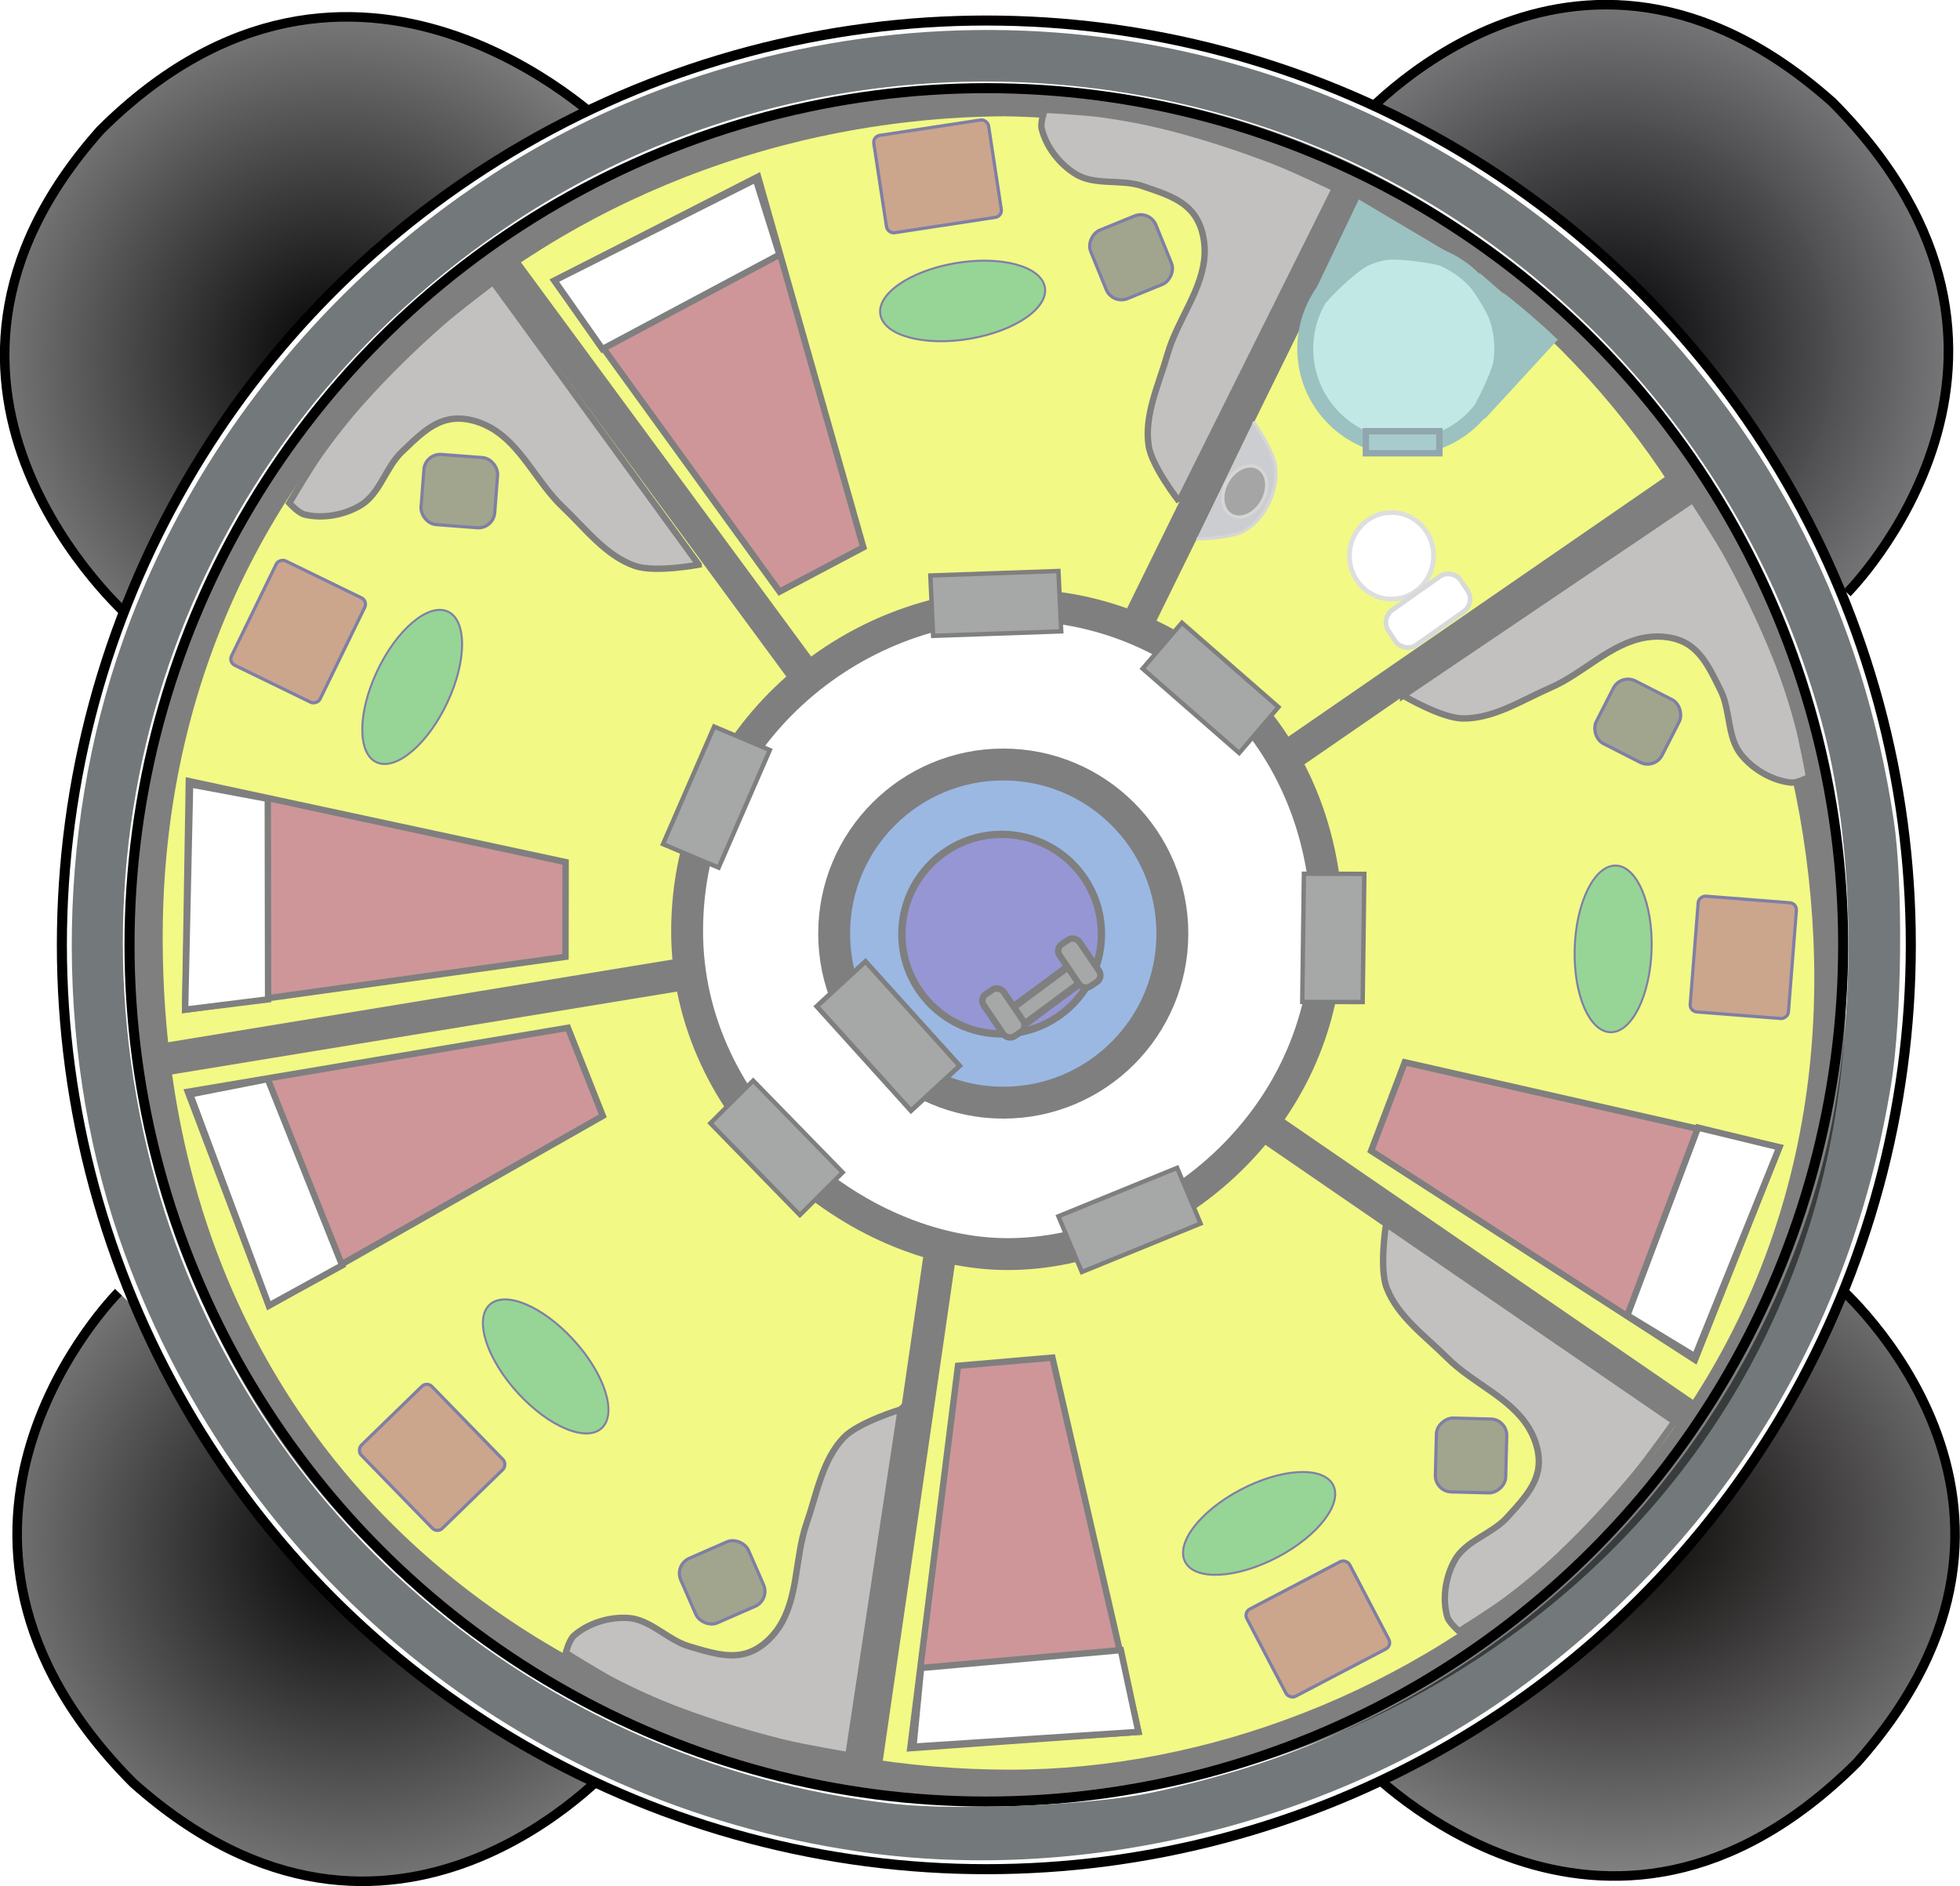 <?xml version="1.0" encoding="UTF-8" standalone="no"?>
<svg
   xmlns:dc="http://purl.org/dc/elements/1.1/"
   xmlns:cc="http://creativecommons.org/ns#"
   xmlns:rdf="http://www.w3.org/1999/02/22-rdf-syntax-ns#"
   xmlns:svg="http://www.w3.org/2000/svg"
   xmlns="http://www.w3.org/2000/svg"
   xmlns:xlink="http://www.w3.org/1999/xlink"
   xmlns:sodipodi="http://sodipodi.sourceforge.net/DTD/sodipodi-0.dtd"
   xmlns:inkscape="http://www.inkscape.org/namespaces/inkscape"
   width="614.656"
   height="591.541"
   id="svg2396"
   sodipodi:version="0.32"
   inkscape:version="1.0.1 (3bc2e813f5, 2020-09-07)"
   sodipodi:docname="residential_hab.svg"
   inkscape:output_extension="org.inkscape.output.svg.inkscape"
   version="1.0"
   inkscape:export-filename="/home/scud/Documents/msp/concept_art/lander_hab_color.png"
   inkscape:export-xdpi="99.859245"
   inkscape:export-ydpi="99.859245"
   style="enable-background:new">
  <defs
     id="defs2398">
    <linearGradient
       id="linearGradient3282">
      <stop
         style="stop-color:#000000;stop-opacity:1;"
         offset="0"
         id="stop3284" />
      <stop
         style="stop-color:#7b7b7b;stop-opacity:1;"
         offset="1"
         id="stop3286" />
    </linearGradient>
    <linearGradient
       id="linearGradient3273">
      <stop
         style="stop-color:#000002;stop-opacity:1;"
         offset="0"
         id="stop3275" />
      <stop
         style="stop-color:#777779;stop-opacity:0.991;"
         offset="1"
         id="stop3277" />
    </linearGradient>
    <linearGradient
       id="linearGradient3264">
      <stop
         style="stop-color:#040000;stop-opacity:1;"
         offset="0"
         id="stop3266" />
      <stop
         style="stop-color:#848484;stop-opacity:1;"
         offset="1"
         id="stop3268" />
    </linearGradient>
    <linearGradient
       id="linearGradient3255">
      <stop
         style="stop-color:#000000;stop-opacity:1;"
         offset="0"
         id="stop3257" />
      <stop
         style="stop-color:#828282;stop-opacity:1;"
         offset="1"
         id="stop3259" />
    </linearGradient>
    <radialGradient
       inkscape:collect="always"
       xlink:href="#linearGradient3255"
       id="radialGradient3261"
       cx="295.46"
       cy="93.108"
       fx="295.46"
       fy="93.108"
       r="9.497"
       gradientTransform="matrix(-1.088,12.263,12.938,1.147,-485.561,-3161.34)"
       gradientUnits="userSpaceOnUse" />
    <radialGradient
       inkscape:collect="always"
       xlink:href="#linearGradient3264"
       id="radialGradient3270"
       cx="337.688"
       cy="93.486"
       fx="337.688"
       fy="93.486"
       r="9.388"
       gradientTransform="matrix(14.881,0.266,0.214,-11.99,-4253.125,1592.115)"
       gradientUnits="userSpaceOnUse" />
    <radialGradient
       inkscape:collect="always"
       xlink:href="#linearGradient3273"
       id="radialGradient3279"
       cx="336.775"
       cy="134.029"
       fx="336.775"
       fy="134.029"
       r="9.442"
       gradientTransform="matrix(0.162,-11.717,-11.461,-0.159,2272.379,4161.105)"
       gradientUnits="userSpaceOnUse" />
    <radialGradient
       inkscape:collect="always"
       xlink:href="#linearGradient3282"
       id="radialGradient3319"
       gradientUnits="userSpaceOnUse"
       gradientTransform="matrix(-11.432,0.171,0.173,11.533,3724.599,-1402.396)"
       cx="293.591"
       cy="134.234"
       fx="293.591"
       fy="134.234"
       r="9.572" />
    <filter
       inkscape:collect="always"
       id="filter3702"
       color-interpolation-filters="sRGB">
      <feBlend
         inkscape:collect="always"
         mode="multiply"
         in2="BackgroundImage"
         id="feBlend3704" />
    </filter>
  </defs>
  <sodipodi:namedview
     id="base"
     pagecolor="#ffffff"
     bordercolor="#666666"
     borderopacity="1.0"
     gridtolerance="10000"
     guidetolerance="10"
     objecttolerance="10"
     inkscape:pageopacity="0.0"
     inkscape:pageshadow="2"
     inkscape:zoom="1.1328507"
     inkscape:cx="549.89417"
     inkscape:cy="310.71793"
     inkscape:document-units="px"
     inkscape:current-layer="layer6"
     showgrid="true"
     inkscape:snap-global="false"
     inkscape:window-width="1920"
     inkscape:window-height="1057"
     inkscape:window-x="-8"
     inkscape:window-y="-8"
     inkscape:snap-to-guides="false"
     showguides="true"
     inkscape:guide-bbox="true"
     inkscape:snap-grids="true"
     inkscape:snap-object-midpoints="true"
     inkscape:window-maximized="1"
     fit-margin-top="0"
     fit-margin-left="0"
     fit-margin-right="0"
     fit-margin-bottom="0"
     inkscape:document-rotation="0">
    <inkscape:grid
       type="xygrid"
       id="grid2427"
       visible="true"
       enabled="true"
       empspacing="5"
       snapvisiblegridlinesonly="true"
       originx="-0.005"
       originy="-0.011"
       spacingx="1"
       spacingy="1" />
    <sodipodi:guide
       orientation="1,0"
       position="31.553,37.726"
       id="guide2842" />
    <sodipodi:guide
       orientation="0,1"
       position="-8.06,30.002"
       id="guide2844" />
  </sodipodi:namedview>
  <g
     inkscape:label="foot pads"
     inkscape:groupmode="layer"
     id="layer1"
     style="display:inline"
     transform="translate(-286.656,-83.384)">
    <path
       style="display:inline;fill:url(#radialGradient3261);fill-opacity:1;fill-rule:evenodd;stroke:#000000;stroke-width:2.996px;stroke-linecap:butt;stroke-linejoin:miter;stroke-opacity:1"
       d="m 323.801,488.692 c 0,0 -74.496,74.403 4.656,153.95 81.518,72.566 150.523,-5.791 150.523,-5.791"
       id="path2415"
       sodipodi:nodetypes="ccc"
       inkscape:connector-curvature="0" />
    <path
       style="display:inline;fill:url(#radialGradient3270);fill-opacity:1;fill-rule:evenodd;stroke:#000000;stroke-width:2.996px;stroke-linecap:butt;stroke-linejoin:miter;stroke-opacity:1"
       d="m 715.001,637.593 c 0,0 74.403,77.831 153.95,-1.321 72.566,-81.518 -5.791,-149.411 -5.791,-149.411"
       id="path2417"
       sodipodi:nodetypes="ccc"
       inkscape:connector-curvature="0" />
    <path
       style="display:inline;fill:url(#radialGradient3279);fill-opacity:1;fill-rule:evenodd;stroke:#000000;stroke-width:2.996px;stroke-linecap:butt;stroke-linejoin:miter;stroke-opacity:1"
       d="m 865.923,269.346 c 0,0 74.496,-74.403 -4.656,-153.95 -81.518,-72.566 -149.411,6.903 -149.411,6.903"
       id="path2419"
       sodipodi:nodetypes="ccc"
       inkscape:connector-curvature="0" />
    <path
       style="display:inline;fill:url(#radialGradient3319);fill-opacity:1;fill-rule:evenodd;stroke:#000000;stroke-width:2.996px;stroke-linecap:butt;stroke-linejoin:miter;stroke-opacity:1"
       d="m 476.554,122.871 c 0,0 -78.85,-77.831 -158.397,1.321 -72.566,81.518 9.126,152.746 9.126,152.746"
       id="path2421"
       sodipodi:nodetypes="ccc"
       inkscape:connector-curvature="0" />
  </g>
  <g
     inkscape:groupmode="layer"
     id="layer2"
     style="display:inline"
     transform="translate(-286.656,-83.384)"
     inkscape:label="frame">
    <circle
       style="fill:#ffffff;fill-opacity:1;fill-rule:evenodd;stroke:#000000;stroke-width:3.15;stroke-linecap:round;stroke-linejoin:miter;stroke-miterlimit:4;stroke-dasharray:none;stroke-dashoffset:0;stroke-opacity:1"
       id="path3634"
       cx="595.974"
       cy="379.739"
       r="289.915" />
    <circle
       style="fill:#ffffff;fill-opacity:1;fill-rule:evenodd;stroke:#000000;stroke-width:3.15;stroke-linecap:round;stroke-linejoin:miter;stroke-miterlimit:4;stroke-dasharray:none;stroke-dashoffset:0;stroke-opacity:1"
       id="path3632"
       cx="595.974"
       cy="379.739"
       r="268.701" />
    <path
       style="color:#000000;display:inline;overflow:visible;visibility:visible;fill:#73797a;fill-opacity:1;fill-rule:nonzero;stroke:none;stroke-width:10;marker:none;enable-background:accumulate"
       d="M 555.97,664.126 C 450.183,648.679 362.761,577.517 325.851,476.81 c -22.048,-60.158 -22.262,-131.742 -0.577,-192.687 28.476,-80.03 92.939,-145.316 171.585,-173.777 105.738,-38.265 221.73,-12.943 300.893,65.687 45.335,45.03 73.184,100.419 82.789,164.659 2.993,20.02 2.565,61.986 -0.845,82.893 -12.439,76.258 -51.071,140.009 -113.252,186.889 -58.119,43.818 -138.135,64.216 -210.474,53.653 v 0 z m 87.114,-17.598 c 8.962,-1.463 25.921,-5.821 37.686,-9.685 87.495,-28.731 154.85,-100.463 177.657,-189.202 10.507,-40.883 10.526,-95.578 0.046,-135.779 C 835.629,224.23 769.119,152.359 684.243,123.588 604.411,96.528 516.736,107.426 447.962,152.958 349.455,218.174 304.764,334.141 334.02,448.624 361.488,556.111 454.948,636.656 566.686,649.138 c 18.317,2.046 55.701,0.769 76.399,-2.61 z"
       id="path3637"
       inkscape:connector-curvature="0" />
  </g>
  <g
     inkscape:groupmode="layer"
     id="layer4"
     inkscape:label="central ladder"
     style="display:inline;opacity:0.5"
     transform="translate(-0.005,-0.521)">
    <circle
       style="display:inline;fill:#3771c8;fill-opacity:1;stroke:#000000;stroke-width:10;stroke-opacity:1"
       id="path2850"
       cx="314.626"
       cy="293.341"
       r="53.033" />
    <rect
       style="display:inline;fill:#4e4f4f;fill-opacity:1;fill-rule:nonzero;stroke:#000000;stroke-width:1.508;stroke-linecap:round;stroke-linejoin:miter;stroke-miterlimit:4;stroke-dasharray:none;stroke-dashoffset:0;stroke-opacity:1"
       id="rect3627"
       width="44.113"
       height="20.788"
       x="406.193"
       y="1"
       transform="matrix(0.67,0.742,-0.735,0.678,0,0)" />
    <circle
       style="display:inline;fill:#2c2ea8;fill-opacity:1;fill-rule:nonzero;stroke:#000000;stroke-width:2.301;stroke-linecap:round;stroke-linejoin:miter;stroke-miterlimit:4;stroke-dasharray:none;stroke-dashoffset:0;stroke-opacity:1"
       id="path3640"
       cx="314.123"
       cy="293.515"
       r="31.294" />
    <rect
       style="display:inline;fill:#4e4f4f;fill-opacity:1;fill-rule:nonzero;stroke:#000000;stroke-width:2.376;stroke-linecap:round;stroke-linejoin:miter;stroke-miterlimit:4;stroke-dasharray:none;stroke-dashoffset:0;stroke-opacity:1"
       id="rect3633"
       width="31.777"
       height="6.437"
       x="101.569"
       y="445.219"
       transform="matrix(0.803,-0.596,0.522,0.853,0,0)"
       ry="3.029" />
    <rect
       ry="2.504"
       transform="rotate(-34.147)"
       y="432.433"
       x="106.516"
       height="15.963"
       width="7.512"
       id="rect3631"
       style="display:inline;fill:#4e4f4f;fill-opacity:1;fill-rule:nonzero;stroke:#000000;stroke-width:2;stroke-linecap:round;stroke-linejoin:miter;stroke-miterlimit:4;stroke-dasharray:none;stroke-dashoffset:0;stroke-opacity:1" />
    <rect
       style="display:inline;fill:#4e4f4f;fill-opacity:1;fill-rule:nonzero;stroke:#000000;stroke-width:2;stroke-linecap:round;stroke-linejoin:miter;stroke-miterlimit:4;stroke-dasharray:none;stroke-dashoffset:0;stroke-opacity:1"
       id="rect3629"
       width="7.512"
       height="15.963"
       x="78.045"
       y="432.032"
       transform="rotate(-34.147)"
       ry="2.504" />
  </g>
  <g
     inkscape:groupmode="layer"
     id="layer6"
     inkscape:label="interior"
     style="display:inline;opacity:0.5;filter:url(#filter3702)"
     transform="translate(-0.005,-0.521)">
    <g
       style="display:inline;fill:#e5f30c;fill-opacity:1;fill-rule:nonzero;stroke:#000000;stroke-opacity:1"
       id="g3633"
       transform="matrix(10,0,0,10,3.713,-3.52)">
      <path
         sodipodi:nodetypes="czzszcscss"
         d="m 31.234,39.739 c 4.757,-0.003 10.001,-4.059 10.017,-10.137 0.017,-6.188 -4.633,-10.317 -9.961,-10.222 -5.215,0.093 -10.096,4.312 -10.113,10.206 -0.016,5.756 5.301,10.156 10.058,10.153 z m 0.074,16.671 C 18.329,56.41 4.154,47.602 4.232,29.659 4.301,14.141 16.912,3.66 31.116,3.551 45.975,3.784 56.35,15.732 56.996,29.797 57.753,46.4 43.845,56.41 31.308,56.41 Z"
         style="fill:#e5f30c;fill-opacity:1;fill-rule:nonzero;stroke:#000000;stroke-opacity:1"
         id="path3635"
         inkscape:connector-curvature="0" />
    </g>
    <path
       style="fill:none;stroke:#000000;stroke-width:10px;stroke-linecap:butt;stroke-linejoin:miter;stroke-opacity:1"
       d="M 250.986,210.255 157.294,82.976"
       id="path3645"
       sodipodi:nodetypes="cc"
       inkscape:connector-curvature="0" />
    <path
       style="fill:none;stroke:#000000;stroke-width:10px;stroke-linecap:butt;stroke-linejoin:miter;stroke-opacity:1"
       d="M 356.338,196.774 423.194,60.763"
       id="path3651"
       sodipodi:nodetypes="cc"
       inkscape:connector-curvature="0" />
    <path
       style="fill:none;stroke:#000000;stroke-width:10px;stroke-linecap:butt;stroke-linejoin:miter;stroke-opacity:1"
       d="M 398.912,241.183 526.783,152.999"
       id="path3653"
       sodipodi:nodetypes="cc"
       inkscape:connector-curvature="0" />
    <rect
       style="display:inline;fill:#4e4f4f;fill-opacity:1;fill-rule:nonzero;stroke:#000000;stroke-width:1.375;stroke-linecap:round;stroke-linejoin:miter;stroke-miterlimit:4;stroke-dasharray:none;stroke-dashoffset:0;stroke-opacity:1"
       id="rect3654"
       width="40.212"
       height="18.949"
       x="273.743"
       y="-431.419"
       transform="matrix(-0.013,1,-1,-0.002,0,0)" />
    <rect
       style="display:inline;fill:#4e4f4f;fill-opacity:1;fill-rule:nonzero;stroke:#000000;stroke-width:1.375;stroke-linecap:round;stroke-linejoin:miter;stroke-miterlimit:4;stroke-dasharray:none;stroke-dashoffset:0;stroke-opacity:1"
       id="rect3670"
       width="40.212"
       height="18.949"
       x="409.003"
       y="-96.422"
       transform="matrix(0.753,0.658,-0.65,0.76,0,0)" />
    <rect
       transform="matrix(0.999,-0.035,0.046,0.999,0,0)"
       y="191.13"
       x="283.251"
       height="18.949"
       width="40.212"
       id="rect3672"
       style="display:inline;fill:#4e4f4f;fill-opacity:1;fill-rule:nonzero;stroke:#000000;stroke-width:1.375;stroke-linecap:round;stroke-linejoin:miter;stroke-miterlimit:4;stroke-dasharray:none;stroke-dashoffset:0;stroke-opacity:1" />
    <rect
       transform="matrix(0.399,-0.917,0.921,0.389,0,0)"
       y="296.578"
       x="-163.483"
       height="18.949"
       width="40.212"
       id="rect3676"
       style="display:inline;fill:#4e4f4f;fill-opacity:1;fill-rule:nonzero;stroke:#000000;stroke-width:1.375;stroke-linecap:round;stroke-linejoin:miter;stroke-miterlimit:4;stroke-dasharray:none;stroke-dashoffset:0;stroke-opacity:1" />
    <g
       id="g3682"
       transform="matrix(9.999,-0.173,0.173,9.999,-6.611,3.823)">
      <path
         sodipodi:nodetypes="ccccc"
         transform="translate(0,-1.774)"
         id="path3678"
         d="m 43.033,38.288 1.103,-2.759 11.696,2.869 -2.759,6.62 z"
         style="fill:#9d2e33;fill-opacity:1;stroke:#000000;stroke-width:0.2;stroke-linecap:butt;stroke-linejoin:miter;stroke-miterlimit:4;stroke-dasharray:none;stroke-opacity:1"
         inkscape:connector-curvature="0" />
      <path
         sodipodi:nodetypes="ccccc"
         transform="translate(0,-1.774)"
         id="path3680"
         d="m 50.978,43.585 2.317,-5.848 2.538,0.662 -2.759,6.51 z"
         style="fill:#ffffff;fill-opacity:1;stroke:#000000;stroke-width:0.2;stroke-linecap:butt;stroke-linejoin:miter;stroke-miterlimit:4;stroke-dasharray:none;stroke-opacity:1"
         inkscape:connector-curvature="0" />
    </g>
    <g
       transform="rotate(-108.294,31.684,29.981)"
       id="g3692" />
    <g
       id="g3698"
       transform="matrix(-7.625,-6.47,6.47,-7.625,362.625,729.038)">
      <path
         style="fill:#9d2e33;fill-opacity:1;stroke:#000000;stroke-width:0.2;stroke-linecap:butt;stroke-linejoin:miter;stroke-miterlimit:4;stroke-dasharray:none;stroke-opacity:1"
         d="m 43.033,38.288 1.103,-2.759 11.696,2.869 -2.759,6.62 z"
         id="path3700"
         transform="translate(0,-1.774)"
         sodipodi:nodetypes="ccccc"
         inkscape:connector-curvature="0" />
      <path
         style="fill:#ffffff;fill-opacity:1;stroke:#000000;stroke-width:0.2;stroke-linecap:butt;stroke-linejoin:miter;stroke-miterlimit:4;stroke-dasharray:none;stroke-opacity:1"
         d="m 50.978,43.585 2.317,-5.848 2.538,0.662 -2.759,6.51 z"
         id="path3702"
         transform="translate(0,-1.774)"
         sodipodi:nodetypes="ccccc"
         inkscape:connector-curvature="0" />
    </g>
    <path
       sodipodi:nodetypes="caaaaaaacaaacc"
       id="path3706"
       d="m 369.778,157.779 c 0,0 -8.584,-10.926 -9.566,-17.501 -1.443,-9.666 3.254,-19.314 5.935,-28.711 3.087,-10.821 11.317,-20.44 11.639,-31.688 0.127,-4.427 -1.043,-9.296 -3.86,-12.714 -3.75,-4.55 -10.06,-6.352 -15.633,-8.278 -6.714,-2.32 -14.932,-0.046 -20.972,-3.784 -5.053,-3.127 -9.269,-8.512 -10.658,-14.289 -0.463,-1.926 0.999,-5.858 0.999,-5.858 0,0 11.741,0.577 17.559,1.363 7.274,0.982 14.511,2.353 21.62,4.18 11.106,2.855 22.033,6.456 32.737,10.568 6.505,2.499 19.076,8.55 19.076,8.55 l -48.878,98.161 z"
       style="fill:#858480;fill-opacity:1;stroke:#000000;stroke-width:2;stroke-linecap:butt;stroke-linejoin:miter;stroke-miterlimit:4;stroke-dasharray:none;stroke-opacity:1"
       inkscape:connector-curvature="0" />
    <path
       style="fill:#858480;fill-opacity:1;stroke:#000000;stroke-width:2;stroke-linecap:butt;stroke-linejoin:miter;stroke-miterlimit:4;stroke-dasharray:none;stroke-opacity:1"
       d="m 440.029,218.691 c 0,0 11.964,7.066 18.612,7.17 9.772,0.153 18.715,-5.777 27.676,-9.676 10.318,-4.49 18.766,-13.918 29.873,-15.723 4.372,-0.71 9.352,-0.194 13.112,2.147 5.006,3.116 7.625,9.133 10.27,14.402 3.187,6.349 2.018,14.795 6.521,20.288 3.767,4.595 9.661,8.064 15.572,8.678 1.97,0.205 5.674,-1.764 5.674,-1.764 0,0 -2.123,-11.562 -3.671,-17.225 -1.935,-7.081 -4.249,-14.073 -7,-20.879 -4.297,-10.631 -9.31,-20.987 -14.8,-31.054 -3.336,-6.118 -10.995,-17.78 -10.995,-17.78 l -90.844,61.416 z"
       id="path3708"
       sodipodi:nodetypes="caaaaaaacaaacc"
       inkscape:connector-curvature="0" />
    <circle
       style="fill:#85d1cc;fill-opacity:1;fill-rule:nonzero;stroke:#378581;stroke-width:5;stroke-linecap:round;stroke-linejoin:miter;stroke-miterlimit:4;stroke-dasharray:none;stroke-dashoffset:0;stroke-opacity:1"
       id="path3712"
       cx="440.225"
       cy="109.902"
       r="30.896" />
    <path
       style="fill:#378581;fill-opacity:1;stroke:#378581;stroke-width:5;stroke-linecap:butt;stroke-linejoin:miter;stroke-miterlimit:4;stroke-dasharray:none;stroke-opacity:1"
       d="m 463.841,130.199 21.169,-23.022 c 0,0 -4.489,-4.312 -12.032,-10.451 -8.023,-6.529 5.921,5.709 -10.571,-8.675 0,0 9.149,12.276 9.551,19.504 0.446,8.006 -8.117,22.644 -8.117,22.644 z"
       id="path3716"
       sodipodi:nodetypes="ccscac"
       inkscape:connector-curvature="0" />
    <path
       style="fill:#378581;fill-opacity:1;stroke:#378581;stroke-width:5;stroke-linecap:butt;stroke-linejoin:miter;stroke-miterlimit:4;stroke-dasharray:none;stroke-opacity:1"
       d="m 414.518,93.13 12.676,-26.504 24.775,14.692 c 0,0 -14.337,-3.272 -21.03,-1.152 -6.648,2.106 -16.421,12.964 -16.421,12.964 z"
       id="path3720"
       sodipodi:nodetypes="cccac"
       inkscape:connector-curvature="0" />
    <rect
       style="fill:#51999b;fill-opacity:1;fill-rule:nonzero;stroke:#234d5e;stroke-width:2;stroke-linecap:butt;stroke-linejoin:miter;stroke-miterlimit:4;stroke-dasharray:none;stroke-dashoffset:0;stroke-opacity:1"
       id="rect3722"
       width="23.047"
       height="6.914"
       x="428.346"
       y="135.767" />
    <ellipse
       style="fill:#ffffff;fill-opacity:1;fill-rule:nonzero;stroke:#bcc0c0;stroke-width:1.477;stroke-linecap:butt;stroke-linejoin:miter;stroke-miterlimit:4;stroke-dasharray:none;stroke-dashoffset:0;stroke-opacity:1"
       id="path3724"
       cx="436.379"
       cy="174.847"
       rx="13.192"
       ry="13.575" />
    <rect
       style="fill:#ffffff;fill-opacity:1;fill-rule:nonzero;stroke:#aeb5b3;stroke-width:1.477;stroke-linecap:butt;stroke-linejoin:miter;stroke-miterlimit:4;stroke-dasharray:none;stroke-dashoffset:0;stroke-opacity:1"
       id="rect3730"
       width="27.629"
       height="13.293"
       x="252.181"
       y="408.688"
       transform="matrix(0.817,-0.577,0.555,0.832,0,0)"
       ry="4.652" />
    <path
       style="fill:#9a9ba1;fill-opacity:1;stroke:#aeaeae;stroke-width:1;stroke-linecap:butt;stroke-linejoin:miter;stroke-miterlimit:4;stroke-dasharray:none;stroke-opacity:1"
       d="m 375.28,169.563 c 0,0 10.261,-0.094 14.631,-2.404 3.253,-1.72 5.913,-4.731 7.614,-7.995 1.928,-3.7 3.017,-8.13 2.482,-12.268 -0.675,-5.212 -6.959,-14.147 -6.959,-14.147"
       id="path3732"
       sodipodi:nodetypes="caaac"
       inkscape:connector-curvature="0" />
    <ellipse
       style="fill:#4d4c4c;fill-opacity:1;fill-rule:nonzero;stroke:#aeaeae;stroke-width:1;stroke-linecap:butt;stroke-linejoin:miter;stroke-miterlimit:4;stroke-dasharray:none;stroke-dashoffset:0;stroke-opacity:1"
       id="path3734"
       transform="rotate(29.53)"
       cx="415.894"
       cy="-57.808"
       rx="6.268"
       ry="8.506" />
    <ellipse
       style="fill:#2eab2e;fill-opacity:1;fill-rule:nonzero;stroke:#00004d;stroke-width:0.625;stroke-linecap:round;stroke-linejoin:miter;stroke-miterlimit:4;stroke-dasharray:none;stroke-dashoffset:0;stroke-opacity:1"
       id="path3723"
       transform="matrix(0.027,-1,1,5.4807779e-4,0,0)"
       cx="-297.861"
       cy="513.928"
       rx="26.138"
       ry="12.063" />
    <rect
       style="fill:#994c1c;fill-opacity:1;fill-rule:nonzero;stroke:#00004d;stroke-width:1;stroke-linecap:round;stroke-linejoin:miter;stroke-miterlimit:4;stroke-dasharray:none;stroke-dashoffset:0;stroke-opacity:1"
       id="rect3725"
       width="36.413"
       height="30.896"
       x="238.991"
       y="-583.965"
       transform="rotate(94.477)"
       ry="2.207" />
    <rect
       style="fill:#434c1c;fill-opacity:1;fill-rule:nonzero;stroke:#00004d;stroke-width:1;stroke-linecap:round;stroke-linejoin:miter;stroke-miterlimit:4;stroke-dasharray:none;stroke-dashoffset:0;stroke-opacity:1"
       id="rect3727"
       width="23.172"
       height="22.068"
       x="549.014"
       y="-42.382"
       transform="rotate(27.032)"
       ry="5.135" />
    <rect
       ry="2.207"
       transform="rotate(-8.663)"
       y="84.037"
       x="264.052"
       height="30.896"
       width="36.413"
       id="rect3729"
       style="fill:#994c1c;fill-opacity:1;fill-rule:nonzero;stroke:#00004d;stroke-width:1;stroke-linecap:round;stroke-linejoin:miter;stroke-miterlimit:4;stroke-dasharray:none;stroke-dashoffset:0;stroke-opacity:1" />
    <ellipse
       transform="matrix(-0.986,0.169,-0.195,-0.981,0,0)"
       id="path3731"
       style="fill:#2eab2e;fill-opacity:1;fill-rule:nonzero;stroke:#00004d;stroke-width:0.625;stroke-linecap:round;stroke-linejoin:miter;stroke-miterlimit:4;stroke-dasharray:none;stroke-dashoffset:0;stroke-opacity:1"
       cx="-277.58"
       cy="-144.573"
       rx="26.138"
       ry="12.063" />
    <rect
       ry="5.135"
       transform="rotate(67.823)"
       y="-308.848"
       x="197.513"
       height="22.068"
       width="23.172"
       id="rect3733"
       style="fill:#434c1c;fill-opacity:1;fill-rule:nonzero;stroke:#00004d;stroke-width:1;stroke-linecap:round;stroke-linejoin:miter;stroke-miterlimit:4;stroke-dasharray:none;stroke-dashoffset:0;stroke-opacity:1" />
    <path
       sodipodi:nodetypes="cc"
       id="path3735"
       d="M 528.576,444.044 398.31,354.551"
       style="fill:none;stroke:#000000;stroke-width:10px;stroke-linecap:butt;stroke-linejoin:miter;stroke-opacity:1"
       inkscape:connector-curvature="0" />
    <path
       style="fill:none;stroke:#000000;stroke-width:10.155px;stroke-linecap:butt;stroke-linejoin:miter;stroke-opacity:1"
       d="M 271.777,552.397 295.395,389.642"
       id="path3737"
       sodipodi:nodetypes="cc"
       inkscape:connector-curvature="0" />
    <rect
       transform="matrix(-0.926,0.378,-0.388,-0.922,0,0)"
       y="-497.952"
       x="-197.951"
       height="18.949"
       width="40.212"
       id="rect3739"
       style="display:inline;fill:#4e4f4f;fill-opacity:1;fill-rule:nonzero;stroke:#000000;stroke-width:1.375;stroke-linecap:round;stroke-linejoin:miter;stroke-miterlimit:4;stroke-dasharray:none;stroke-dashoffset:0;stroke-opacity:1" />
    <g
       transform="matrix(4.497,8.932,-8.932,4.497,433.06,-119.675)"
       id="g3741">
      <path
         style="fill:#9d2e33;fill-opacity:1;stroke:#000000;stroke-width:0.2;stroke-linecap:butt;stroke-linejoin:miter;stroke-miterlimit:4;stroke-dasharray:none;stroke-opacity:1"
         d="m 43.033,38.288 1.103,-2.759 11.696,2.869 -2.759,6.62 z"
         id="path3743"
         transform="translate(0,-1.774)"
         sodipodi:nodetypes="ccccc"
         inkscape:connector-curvature="0" />
      <path
         style="fill:#ffffff;fill-opacity:1;stroke:#000000;stroke-width:0.2;stroke-linecap:butt;stroke-linejoin:miter;stroke-miterlimit:4;stroke-dasharray:none;stroke-opacity:1"
         d="m 50.978,43.585 2.317,-5.848 2.538,0.662 -2.759,6.51 z"
         id="path3745"
         transform="translate(0,-1.774)"
         sodipodi:nodetypes="ccccc"
         inkscape:connector-curvature="0" />
    </g>
    <rect
       ry="2.207"
       transform="rotate(152.339)"
       y="-660.312"
       x="-146.817"
       height="30.896"
       width="36.413"
       id="rect3747"
       style="fill:#994c1c;fill-opacity:1;fill-rule:nonzero;stroke:#00004d;stroke-width:1;stroke-linecap:round;stroke-linejoin:miter;stroke-miterlimit:4;stroke-dasharray:none;stroke-dashoffset:0;stroke-opacity:1" />
    <ellipse
       transform="matrix(0.884,-0.468,0.491,0.871,0,0)"
       id="path3749"
       style="fill:#2eab2e;fill-opacity:1;fill-rule:nonzero;stroke:#00004d;stroke-width:0.625;stroke-linecap:round;stroke-linejoin:miter;stroke-miterlimit:4;stroke-dasharray:none;stroke-dashoffset:0;stroke-opacity:1"
       cx="109.089"
       cy="607.8"
       rx="26.138"
       ry="12.063" />
    <path
       sodipodi:nodetypes="caaaaaaacaaacc"
       id="path3751"
       d="m 434.681,384.375 c 0,0 -2.192,13.721 0.146,19.944 3.437,9.148 12.23,15.298 19.141,22.208 7.957,7.956 19.825,12.363 25.573,22.037 2.262,3.808 3.606,8.631 2.806,12.987 -1.066,5.799 -5.705,10.44 -9.639,14.832 -4.74,5.291 -13.027,7.297 -16.489,13.5 -2.896,5.189 -3.964,11.944 -2.37,17.668 0.531,1.908 3.72,4.634 3.72,4.634 0,0 9.981,-6.211 14.683,-9.725 5.88,-4.394 11.539,-9.109 16.864,-14.161 8.318,-7.893 16.118,-16.35 23.475,-25.147 4.47,-5.345 12.516,-16.744 12.516,-16.744 l -90.424,-62.033 z"
       style="fill:#858480;fill-opacity:1;stroke:#000000;stroke-width:2;stroke-linecap:butt;stroke-linejoin:miter;stroke-miterlimit:4;stroke-dasharray:none;stroke-opacity:1"
       inkscape:connector-curvature="0" />
    <rect
       ry="5.135"
       transform="rotate(91.445)"
       y="-483.742"
       x="433.665"
       height="22.068"
       width="23.172"
       id="rect3753"
       style="fill:#434c1c;fill-opacity:1;fill-rule:nonzero;stroke:#00004d;stroke-width:1;stroke-linecap:round;stroke-linejoin:miter;stroke-miterlimit:4;stroke-dasharray:none;stroke-dashoffset:0;stroke-opacity:1" />
    <path
       sodipodi:nodetypes="cc"
       id="path3755"
       d="M 50.296,332.971 212.586,306.338"
       style="fill:none;stroke:#000000;stroke-width:10.155px;stroke-linecap:butt;stroke-linejoin:miter;stroke-opacity:1"
       inkscape:connector-curvature="0" />
    <g
       id="g3757"
       transform="matrix(-7.267,6.87,-6.87,-7.267,741.674,292.603)">
      <path
         sodipodi:nodetypes="ccccc"
         transform="translate(0,-1.774)"
         id="path3759"
         d="m 43.033,38.288 1.103,-2.759 11.696,2.869 -2.759,6.62 z"
         style="fill:#9d2e33;fill-opacity:1;stroke:#000000;stroke-width:0.2;stroke-linecap:butt;stroke-linejoin:miter;stroke-miterlimit:4;stroke-dasharray:none;stroke-opacity:1"
         inkscape:connector-curvature="0" />
      <path
         sodipodi:nodetypes="ccccc"
         transform="translate(0,-1.774)"
         id="path3761"
         d="m 50.978,43.585 2.317,-5.848 2.538,0.662 -2.759,6.51 z"
         style="fill:#ffffff;fill-opacity:1;stroke:#000000;stroke-width:0.2;stroke-linecap:butt;stroke-linejoin:miter;stroke-miterlimit:4;stroke-dasharray:none;stroke-opacity:1"
         inkscape:connector-curvature="0" />
    </g>
    <rect
       style="fill:#994c1c;fill-opacity:1;fill-rule:nonzero;stroke:#00004d;stroke-width:1;stroke-linecap:round;stroke-linejoin:miter;stroke-miterlimit:4;stroke-dasharray:none;stroke-dashoffset:0;stroke-opacity:1"
       id="rect3763"
       width="36.413"
       height="30.896"
       x="-440.77"
       y="-237.308"
       transform="rotate(-134.197)"
       ry="2.207" />
    <ellipse
       style="fill:#2eab2e;fill-opacity:1;fill-rule:nonzero;stroke:#00004d;stroke-width:0.625;stroke-linecap:round;stroke-linejoin:miter;stroke-miterlimit:4;stroke-dasharray:none;stroke-dashoffset:0;stroke-opacity:1"
       id="path3765"
       transform="matrix(0.676,0.737,-0.719,0.695,0,0)"
       cx="427.58"
       cy="163.997"
       rx="26.138"
       ry="12.063" />
    <path
       style="fill:#858480;fill-opacity:1;stroke:#000000;stroke-width:2;stroke-linecap:butt;stroke-linejoin:miter;stroke-miterlimit:4;stroke-dasharray:none;stroke-opacity:1"
       d="m 282.464,442.601 c 0,0 -13.303,4.01 -17.885,8.828 -6.734,7.082 -8.433,17.677 -11.638,26.909 -3.69,10.63 -2.481,23.232 -8.68,32.623 -2.44,3.696 -6.195,7.009 -10.464,8.188 -5.684,1.57 -11.883,-0.581 -17.551,-2.207 -6.828,-1.958 -12.247,-8.541 -19.339,-8.952 -5.932,-0.344 -12.477,1.641 -16.933,5.571 -1.485,1.31 -2.548,5.368 -2.548,5.368 0,0 9.942,6.273 15.155,8.973 6.518,3.375 13.229,6.412 20.097,9.001 10.73,4.044 21.743,7.375 32.866,10.159 6.76,1.692 20.526,3.962 20.526,3.962 l 16.394,-108.424 z"
       id="path3767"
       sodipodi:nodetypes="caaaaaaacaaacc"
       inkscape:connector-curvature="0" />
    <rect
       style="fill:#434c1c;fill-opacity:1;fill-rule:nonzero;stroke:#00004d;stroke-width:1;stroke-linecap:round;stroke-linejoin:miter;stroke-miterlimit:4;stroke-dasharray:none;stroke-dashoffset:0;stroke-opacity:1"
       id="rect3769"
       width="23.172"
       height="22.068"
       x="-19.896"
       y="-556.98"
       transform="rotate(156.366)"
       ry="5.135" />
    <g
       transform="matrix(-9.291,3.697,-3.697,-9.291,712.197,451.075)"
       id="g3771">
      <path
         sodipodi:nodetypes="ccccc"
         transform="translate(0,-1.774)"
         id="path3773"
         d="m 43.033,38.288 1.103,-2.759 11.696,2.869 -2.759,6.62 z"
         style="fill:#9d2e33;fill-opacity:1;stroke:#000000;stroke-width:0.2;stroke-linecap:butt;stroke-linejoin:miter;stroke-miterlimit:4;stroke-dasharray:none;stroke-opacity:1"
         inkscape:connector-curvature="0" />
      <path
         sodipodi:nodetypes="ccccc"
         transform="translate(0,-1.774)"
         id="path3775"
         d="m 50.978,43.585 2.317,-5.848 2.538,0.662 -2.759,6.51 z"
         style="fill:#ffffff;fill-opacity:1;stroke:#000000;stroke-width:0.2;stroke-linecap:butt;stroke-linejoin:miter;stroke-miterlimit:4;stroke-dasharray:none;stroke-opacity:1"
         inkscape:connector-curvature="0" />
    </g>
    <path
       style="fill:#858480;fill-opacity:1;stroke:#000000;stroke-width:2;stroke-linecap:butt;stroke-linejoin:miter;stroke-miterlimit:4;stroke-dasharray:none;stroke-opacity:1"
       d="m 219.13,177.637 c 0,0 -13.655,2.572 -19.941,0.407 -9.24,-3.182 -15.631,-11.801 -22.73,-18.518 -8.174,-7.733 -12.908,-19.474 -22.738,-24.952 -3.869,-2.156 -8.728,-3.366 -13.06,-2.444 -5.767,1.226 -10.278,5.992 -14.559,10.047 -5.157,4.885 -6.933,13.225 -13.037,16.857 -5.106,3.039 -11.829,4.294 -17.595,2.86 -1.922,-0.478 -4.735,-3.59 -4.735,-3.59 0,0 5.932,-10.149 9.314,-14.947 4.229,-6 8.785,-11.787 13.688,-17.25 7.659,-8.534 15.897,-16.566 24.486,-24.163 5.219,-4.617 16.39,-12.976 16.39,-12.976 l 64.517,88.668 z"
       id="path3777"
       sodipodi:nodetypes="caaaaaaacaaacc"
       inkscape:connector-curvature="0" />
    <rect
       style="fill:#434c1c;fill-opacity:1;fill-rule:nonzero;stroke:#00004d;stroke-width:1;stroke-linecap:round;stroke-linejoin:miter;stroke-miterlimit:4;stroke-dasharray:none;stroke-dashoffset:0;stroke-opacity:1"
       id="rect3779"
       width="23.172"
       height="22.068"
       x="143.825"
       y="132.09"
       transform="rotate(4.372)"
       ry="5.135" />
    <rect
       style="fill:#994c1c;fill-opacity:1;fill-rule:nonzero;stroke:#00004d;stroke-width:1;stroke-linecap:round;stroke-linejoin:miter;stroke-miterlimit:4;stroke-dasharray:none;stroke-dashoffset:0;stroke-opacity:1"
       id="rect3781"
       width="36.413"
       height="30.896"
       x="-155.819"
       y="155.591"
       transform="rotate(-64.029)"
       ry="2.207" />
    <ellipse
       style="fill:#2eab2e;fill-opacity:1;fill-rule:nonzero;stroke:#00004d;stroke-width:0.625;stroke-linecap:round;stroke-linejoin:miter;stroke-miterlimit:4;stroke-dasharray:none;stroke-dashoffset:0;stroke-opacity:1"
       id="path3783"
       transform="matrix(-0.424,0.906,-0.916,-0.4,0,0)"
       cx="146.199"
       cy="-208.796"
       rx="26.138"
       ry="12.063" />
    <rect
       style="display:inline;fill:#4e4f4f;fill-opacity:1;fill-rule:nonzero;stroke:#000000;stroke-width:1.375;stroke-linecap:round;stroke-linejoin:miter;stroke-miterlimit:4;stroke-dasharray:none;stroke-dashoffset:0;stroke-opacity:1"
       id="rect3785"
       width="40.212"
       height="18.949"
       x="-447.412"
       y="-86.789"
       transform="matrix(-0.698,-0.716,0.708,-0.706,0,0)" />
  </g>
</svg>
